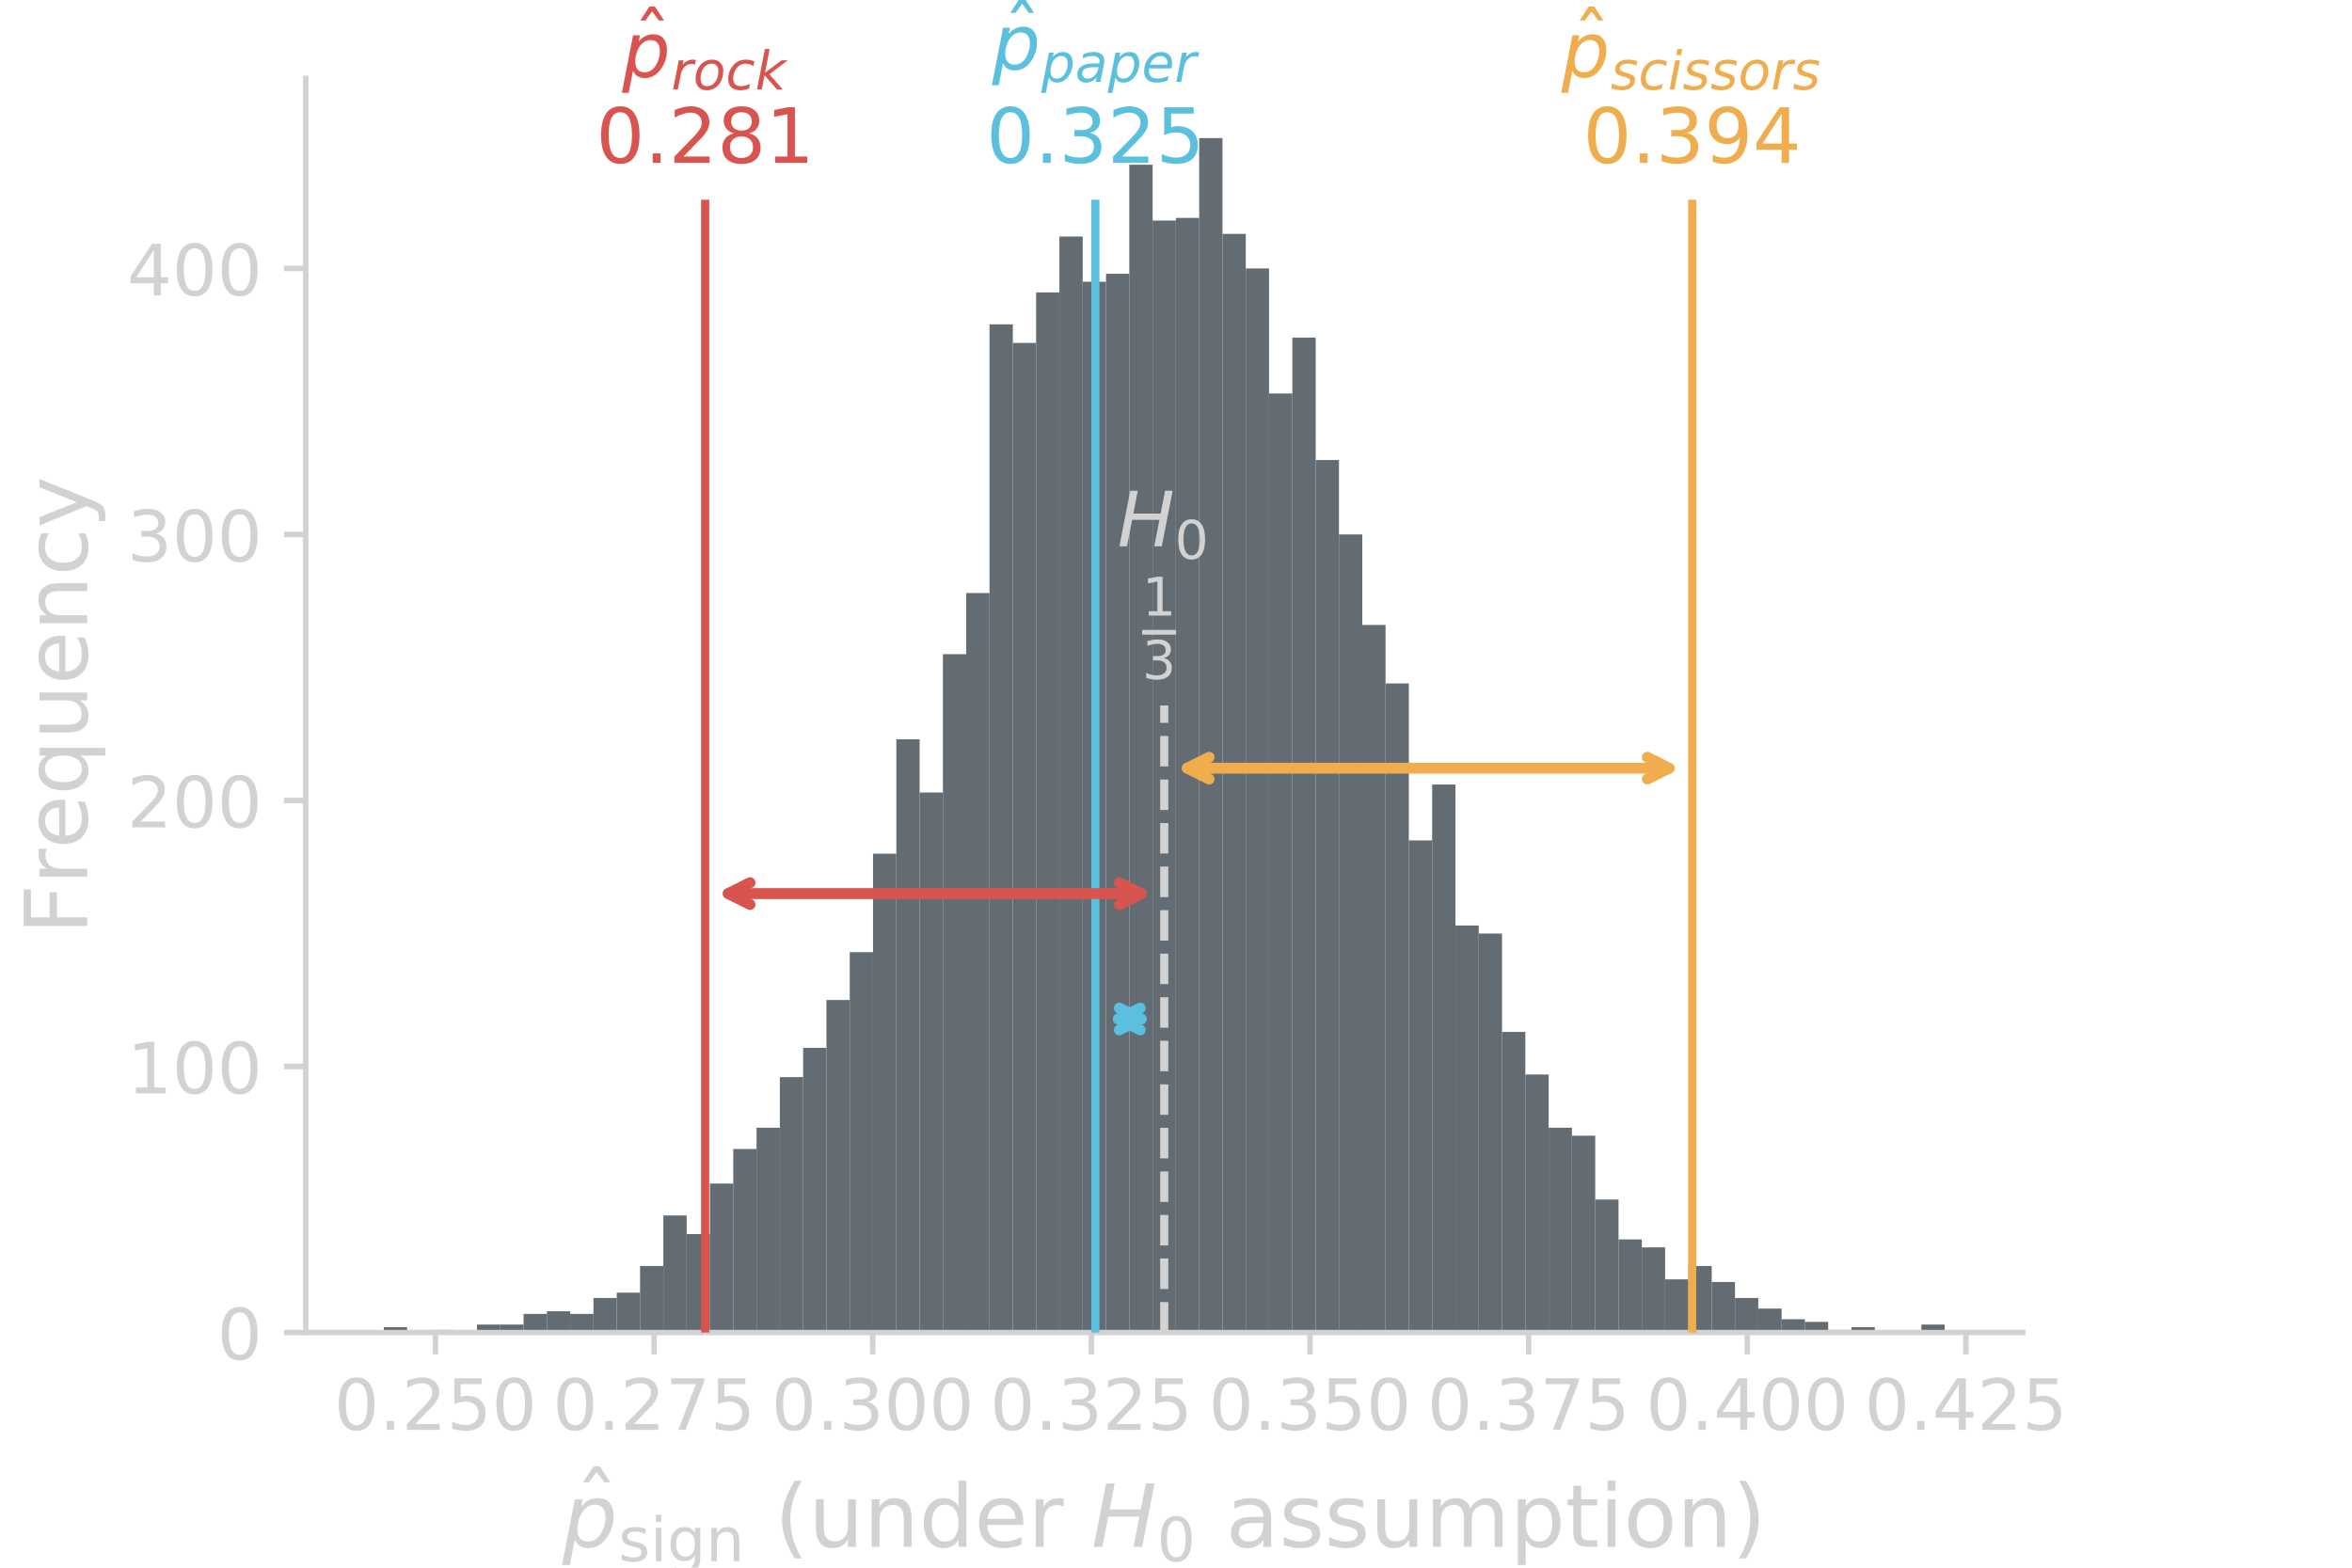 <?xml version="1.0" encoding="utf-8" standalone="no"?>
<!DOCTYPE svg PUBLIC "-//W3C//DTD SVG 1.1//EN"
  "http://www.w3.org/Graphics/SVG/1.1/DTD/svg11.dtd">
<!-- Created with matplotlib (http://matplotlib.org/) -->
<svg height="288pt" version="1.1" viewBox="0 0 432 288" width="432pt" xmlns="http://www.w3.org/2000/svg" xmlns:xlink="http://www.w3.org/1999/xlink">
 <defs>
  <style type="text/css">
*{stroke-linecap:butt;stroke-linejoin:round;}
  </style>
 </defs>
 <g id="figure_1">
  <g id="patch_1">
   <path d="M 0 288 
L 432 288 
L 432 0 
L 0 0 
z
" style="fill:none;"/>
  </g>
  <g id="axes_1">
   <g id="patch_2">
    <path d="M 56.16 244.8 
L 371.52 244.8 
L 371.52 14.4 
L 56.16 14.4 
z
" style="fill:none;"/>
   </g>
   <g id="patch_3">
    <path clip-path="url(#pfb2a311154)" d="M 70.495 244.8 
L 74.774 244.8 
L 74.774 243.823 
L 70.495 243.823 
z
" style="fill:#636c72;"/>
   </g>
   <g id="patch_4">
    <path clip-path="url(#pfb2a311154)" d="M 74.774 244.8 
L 79.052 244.8 
L 79.052 244.8 
L 74.774 244.8 
z
" style="fill:#636c72;"/>
   </g>
   <g id="patch_5">
    <path clip-path="url(#pfb2a311154)" d="M 79.052 244.8 
L 83.331 244.8 
L 83.331 244.311 
L 79.052 244.311 
z
" style="fill:#636c72;"/>
   </g>
   <g id="patch_6">
    <path clip-path="url(#pfb2a311154)" d="M 83.331 244.8 
L 87.61 244.8 
L 87.61 244.8 
L 83.331 244.8 
z
" style="fill:#636c72;"/>
   </g>
   <g id="patch_7">
    <path clip-path="url(#pfb2a311154)" d="M 87.61 244.8 
L 91.889 244.8 
L 91.889 243.334 
L 87.61 243.334 
z
" style="fill:#636c72;"/>
   </g>
   <g id="patch_8">
    <path clip-path="url(#pfb2a311154)" d="M 91.889 244.8 
L 96.168 244.8 
L 96.168 243.334 
L 91.889 243.334 
z
" style="fill:#636c72;"/>
   </g>
   <g id="patch_9">
    <path clip-path="url(#pfb2a311154)" d="M 96.168 244.8 
L 100.447 244.8 
L 100.447 241.379 
L 96.168 241.379 
z
" style="fill:#636c72;"/>
   </g>
   <g id="patch_10">
    <path clip-path="url(#pfb2a311154)" d="M 100.447 244.8 
L 104.726 244.8 
L 104.726 240.89 
L 100.447 240.89 
z
" style="fill:#636c72;"/>
   </g>
   <g id="patch_11">
    <path clip-path="url(#pfb2a311154)" d="M 104.726 244.8 
L 109.005 244.8 
L 109.005 241.379 
L 104.726 241.379 
z
" style="fill:#636c72;"/>
   </g>
   <g id="patch_12">
    <path clip-path="url(#pfb2a311154)" d="M 109.005 244.8 
L 113.284 244.8 
L 113.284 238.447 
L 109.005 238.447 
z
" style="fill:#636c72;"/>
   </g>
   <g id="patch_13">
    <path clip-path="url(#pfb2a311154)" d="M 113.284 244.8 
L 117.563 244.8 
L 117.563 237.469 
L 113.284 237.469 
z
" style="fill:#636c72;"/>
   </g>
   <g id="patch_14">
    <path clip-path="url(#pfb2a311154)" d="M 117.563 244.8 
L 121.842 244.8 
L 121.842 232.582 
L 117.563 232.582 
z
" style="fill:#636c72;"/>
   </g>
   <g id="patch_15">
    <path clip-path="url(#pfb2a311154)" d="M 121.842 244.8 
L 126.121 244.8 
L 126.121 223.297 
L 121.842 223.297 
z
" style="fill:#636c72;"/>
   </g>
   <g id="patch_16">
    <path clip-path="url(#pfb2a311154)" d="M 126.121 244.8 
L 130.4 244.8 
L 130.4 226.718 
L 126.121 226.718 
z
" style="fill:#636c72;"/>
   </g>
   <g id="patch_17">
    <path clip-path="url(#pfb2a311154)" d="M 130.4 244.8 
L 134.679 244.8 
L 134.679 217.433 
L 130.4 217.433 
z
" style="fill:#636c72;"/>
   </g>
   <g id="patch_18">
    <path clip-path="url(#pfb2a311154)" d="M 134.679 244.8 
L 138.958 244.8 
L 138.958 211.079 
L 134.679 211.079 
z
" style="fill:#636c72;"/>
   </g>
   <g id="patch_19">
    <path clip-path="url(#pfb2a311154)" d="M 138.958 244.8 
L 143.237 244.8 
L 143.237 207.17 
L 138.958 207.17 
z
" style="fill:#636c72;"/>
   </g>
   <g id="patch_20">
    <path clip-path="url(#pfb2a311154)" d="M 143.237 244.8 
L 147.516 244.8 
L 147.516 197.884 
L 143.237 197.884 
z
" style="fill:#636c72;"/>
   </g>
   <g id="patch_21">
    <path clip-path="url(#pfb2a311154)" d="M 147.516 244.8 
L 151.795 244.8 
L 151.795 192.509 
L 147.516 192.509 
z
" style="fill:#636c72;"/>
   </g>
   <g id="patch_22">
    <path clip-path="url(#pfb2a311154)" d="M 151.795 244.8 
L 156.074 244.8 
L 156.074 183.712 
L 151.795 183.712 
z
" style="fill:#636c72;"/>
   </g>
   <g id="patch_23">
    <path clip-path="url(#pfb2a311154)" d="M 156.074 244.8 
L 160.353 244.8 
L 160.353 174.915 
L 156.074 174.915 
z
" style="fill:#636c72;"/>
   </g>
   <g id="patch_24">
    <path clip-path="url(#pfb2a311154)" d="M 160.353 244.8 
L 164.632 244.8 
L 164.632 156.833 
L 160.353 156.833 
z
" style="fill:#636c72;"/>
   </g>
   <g id="patch_25">
    <path clip-path="url(#pfb2a311154)" d="M 164.632 244.8 
L 168.911 244.8 
L 168.911 135.819 
L 164.632 135.819 
z
" style="fill:#636c72;"/>
   </g>
   <g id="patch_26">
    <path clip-path="url(#pfb2a311154)" d="M 168.911 244.8 
L 173.19 244.8 
L 173.19 145.593 
L 168.911 145.593 
z
" style="fill:#636c72;"/>
   </g>
   <g id="patch_27">
    <path clip-path="url(#pfb2a311154)" d="M 173.19 244.8 
L 177.469 244.8 
L 177.469 120.18 
L 173.19 120.18 
z
" style="fill:#636c72;"/>
   </g>
   <g id="patch_28">
    <path clip-path="url(#pfb2a311154)" d="M 177.469 244.8 
L 181.748 244.8 
L 181.748 108.94 
L 177.469 108.94 
z
" style="fill:#636c72;"/>
   </g>
   <g id="patch_29">
    <path clip-path="url(#pfb2a311154)" d="M 181.748 244.8 
L 186.027 244.8 
L 186.027 59.581 
L 181.748 59.581 
z
" style="fill:#636c72;"/>
   </g>
   <g id="patch_30">
    <path clip-path="url(#pfb2a311154)" d="M 186.027 244.8 
L 190.306 244.8 
L 190.306 63.002 
L 186.027 63.002 
z
" style="fill:#636c72;"/>
   </g>
   <g id="patch_31">
    <path clip-path="url(#pfb2a311154)" d="M 190.306 244.8 
L 194.585 244.8 
L 194.585 53.716 
L 190.306 53.716 
z
" style="fill:#636c72;"/>
   </g>
   <g id="patch_32">
    <path clip-path="url(#pfb2a311154)" d="M 194.585 244.8 
L 198.864 244.8 
L 198.864 43.454 
L 194.585 43.454 
z
" style="fill:#636c72;"/>
   </g>
   <g id="patch_33">
    <path clip-path="url(#pfb2a311154)" d="M 198.864 244.8 
L 203.143 244.8 
L 203.143 51.762 
L 198.864 51.762 
z
" style="fill:#636c72;"/>
   </g>
   <g id="patch_34">
    <path clip-path="url(#pfb2a311154)" d="M 203.143 244.8 
L 207.422 244.8 
L 207.422 50.295 
L 203.143 50.295 
z
" style="fill:#636c72;"/>
   </g>
   <g id="patch_35">
    <path clip-path="url(#pfb2a311154)" d="M 207.422 244.8 
L 211.701 244.8 
L 211.701 30.258 
L 207.422 30.258 
z
" style="fill:#636c72;"/>
   </g>
   <g id="patch_36">
    <path clip-path="url(#pfb2a311154)" d="M 211.701 244.8 
L 215.979 244.8 
L 215.979 40.521 
L 211.701 40.521 
z
" style="fill:#636c72;"/>
   </g>
   <g id="patch_37">
    <path clip-path="url(#pfb2a311154)" d="M 215.979 244.8 
L 220.258 244.8 
L 220.258 40.033 
L 215.979 40.033 
z
" style="fill:#636c72;"/>
   </g>
   <g id="patch_38">
    <path clip-path="url(#pfb2a311154)" d="M 220.258 244.8 
L 224.537 244.8 
L 224.537 25.371 
L 220.258 25.371 
z
" style="fill:#636c72;"/>
   </g>
   <g id="patch_39">
    <path clip-path="url(#pfb2a311154)" d="M 224.537 244.8 
L 228.816 244.8 
L 228.816 42.965 
L 224.537 42.965 
z
" style="fill:#636c72;"/>
   </g>
   <g id="patch_40">
    <path clip-path="url(#pfb2a311154)" d="M 228.816 244.8 
L 233.095 244.8 
L 233.095 49.318 
L 228.816 49.318 
z
" style="fill:#636c72;"/>
   </g>
   <g id="patch_41">
    <path clip-path="url(#pfb2a311154)" d="M 233.095 244.8 
L 237.374 244.8 
L 237.374 72.287 
L 233.095 72.287 
z
" style="fill:#636c72;"/>
   </g>
   <g id="patch_42">
    <path clip-path="url(#pfb2a311154)" d="M 237.374 244.8 
L 241.653 244.8 
L 241.653 62.024 
L 237.374 62.024 
z
" style="fill:#636c72;"/>
   </g>
   <g id="patch_43">
    <path clip-path="url(#pfb2a311154)" d="M 241.653 244.8 
L 245.932 244.8 
L 245.932 84.505 
L 241.653 84.505 
z
" style="fill:#636c72;"/>
   </g>
   <g id="patch_44">
    <path clip-path="url(#pfb2a311154)" d="M 245.932 244.8 
L 250.211 244.8 
L 250.211 98.188 
L 245.932 98.188 
z
" style="fill:#636c72;"/>
   </g>
   <g id="patch_45">
    <path clip-path="url(#pfb2a311154)" d="M 250.211 244.8 
L 254.49 244.8 
L 254.49 114.804 
L 250.211 114.804 
z
" style="fill:#636c72;"/>
   </g>
   <g id="patch_46">
    <path clip-path="url(#pfb2a311154)" d="M 254.49 244.8 
L 258.769 244.8 
L 258.769 125.556 
L 254.49 125.556 
z
" style="fill:#636c72;"/>
   </g>
   <g id="patch_47">
    <path clip-path="url(#pfb2a311154)" d="M 258.769 244.8 
L 263.048 244.8 
L 263.048 154.39 
L 258.769 154.39 
z
" style="fill:#636c72;"/>
   </g>
   <g id="patch_48">
    <path clip-path="url(#pfb2a311154)" d="M 263.048 244.8 
L 267.327 244.8 
L 267.327 144.127 
L 263.048 144.127 
z
" style="fill:#636c72;"/>
   </g>
   <g id="patch_49">
    <path clip-path="url(#pfb2a311154)" d="M 267.327 244.8 
L 271.606 244.8 
L 271.606 170.028 
L 267.327 170.028 
z
" style="fill:#636c72;"/>
   </g>
   <g id="patch_50">
    <path clip-path="url(#pfb2a311154)" d="M 271.606 244.8 
L 275.885 244.8 
L 275.885 171.494 
L 271.606 171.494 
z
" style="fill:#636c72;"/>
   </g>
   <g id="patch_51">
    <path clip-path="url(#pfb2a311154)" d="M 275.885 244.8 
L 280.164 244.8 
L 280.164 189.576 
L 275.885 189.576 
z
" style="fill:#636c72;"/>
   </g>
   <g id="patch_52">
    <path clip-path="url(#pfb2a311154)" d="M 280.164 244.8 
L 284.443 244.8 
L 284.443 197.396 
L 280.164 197.396 
z
" style="fill:#636c72;"/>
   </g>
   <g id="patch_53">
    <path clip-path="url(#pfb2a311154)" d="M 284.443 244.8 
L 288.722 244.8 
L 288.722 207.17 
L 284.443 207.17 
z
" style="fill:#636c72;"/>
   </g>
   <g id="patch_54">
    <path clip-path="url(#pfb2a311154)" d="M 288.722 244.8 
L 293.001 244.8 
L 293.001 208.636 
L 288.722 208.636 
z
" style="fill:#636c72;"/>
   </g>
   <g id="patch_55">
    <path clip-path="url(#pfb2a311154)" d="M 293.001 244.8 
L 297.28 244.8 
L 297.28 220.365 
L 293.001 220.365 
z
" style="fill:#636c72;"/>
   </g>
   <g id="patch_56">
    <path clip-path="url(#pfb2a311154)" d="M 297.28 244.8 
L 301.559 244.8 
L 301.559 227.695 
L 297.28 227.695 
z
" style="fill:#636c72;"/>
   </g>
   <g id="patch_57">
    <path clip-path="url(#pfb2a311154)" d="M 301.559 244.8 
L 305.838 244.8 
L 305.838 229.161 
L 301.559 229.161 
z
" style="fill:#636c72;"/>
   </g>
   <g id="patch_58">
    <path clip-path="url(#pfb2a311154)" d="M 305.838 244.8 
L 310.117 244.8 
L 310.117 235.026 
L 305.838 235.026 
z
" style="fill:#636c72;"/>
   </g>
   <g id="patch_59">
    <path clip-path="url(#pfb2a311154)" d="M 310.117 244.8 
L 314.396 244.8 
L 314.396 232.582 
L 310.117 232.582 
z
" style="fill:#636c72;"/>
   </g>
   <g id="patch_60">
    <path clip-path="url(#pfb2a311154)" d="M 314.396 244.8 
L 318.675 244.8 
L 318.675 235.515 
L 314.396 235.515 
z
" style="fill:#636c72;"/>
   </g>
   <g id="patch_61">
    <path clip-path="url(#pfb2a311154)" d="M 318.675 244.8 
L 322.954 244.8 
L 322.954 238.447 
L 318.675 238.447 
z
" style="fill:#636c72;"/>
   </g>
   <g id="patch_62">
    <path clip-path="url(#pfb2a311154)" d="M 322.954 244.8 
L 327.233 244.8 
L 327.233 240.402 
L 322.954 240.402 
z
" style="fill:#636c72;"/>
   </g>
   <g id="patch_63">
    <path clip-path="url(#pfb2a311154)" d="M 327.233 244.8 
L 331.512 244.8 
L 331.512 242.356 
L 327.233 242.356 
z
" style="fill:#636c72;"/>
   </g>
   <g id="patch_64">
    <path clip-path="url(#pfb2a311154)" d="M 331.512 244.8 
L 335.791 244.8 
L 335.791 242.845 
L 331.512 242.845 
z
" style="fill:#636c72;"/>
   </g>
   <g id="patch_65">
    <path clip-path="url(#pfb2a311154)" d="M 335.791 244.8 
L 340.07 244.8 
L 340.07 244.311 
L 335.791 244.311 
z
" style="fill:#636c72;"/>
   </g>
   <g id="patch_66">
    <path clip-path="url(#pfb2a311154)" d="M 340.07 244.8 
L 344.349 244.8 
L 344.349 243.823 
L 340.07 243.823 
z
" style="fill:#636c72;"/>
   </g>
   <g id="patch_67">
    <path clip-path="url(#pfb2a311154)" d="M 344.349 244.8 
L 348.628 244.8 
L 348.628 244.8 
L 344.349 244.8 
z
" style="fill:#636c72;"/>
   </g>
   <g id="patch_68">
    <path clip-path="url(#pfb2a311154)" d="M 348.628 244.8 
L 352.906 244.8 
L 352.906 244.8 
L 348.628 244.8 
z
" style="fill:#636c72;"/>
   </g>
   <g id="patch_69">
    <path clip-path="url(#pfb2a311154)" d="M 352.906 244.8 
L 357.185 244.8 
L 357.185 243.334 
L 352.906 243.334 
z
" style="fill:#636c72;"/>
   </g>
   <g id="matplotlib.axis_1">
    <g id="xtick_1">
     <g id="line2d_1">
      <defs>
       <path d="M 0 0 
L 0 4 
" id="m076942a7a7" style="stroke:#d2d2d2;"/>
      </defs>
      <g>
       <use style="fill:#d2d2d2;stroke:#d2d2d2;" x="79.981" xlink:href="#m076942a7a7" y="244.8"/>
      </g>
     </g>
     <g id="text_1">
      <!-- 0.250 -->
      <defs>
       <path d="M 31.781 66.406 
Q 24.172 66.406 20.328 58.906 
Q 16.5 51.422 16.5 36.375 
Q 16.5 21.391 20.328 13.891 
Q 24.172 6.391 31.781 6.391 
Q 39.453 6.391 43.281 13.891 
Q 47.125 21.391 47.125 36.375 
Q 47.125 51.422 43.281 58.906 
Q 39.453 66.406 31.781 66.406 
M 31.781 74.219 
Q 44.047 74.219 50.516 64.516 
Q 56.984 54.828 56.984 36.375 
Q 56.984 17.969 50.516 8.266 
Q 44.047 -1.422 31.781 -1.422 
Q 19.531 -1.422 13.062 8.266 
Q 6.594 17.969 6.594 36.375 
Q 6.594 54.828 13.062 64.516 
Q 19.531 74.219 31.781 74.219 
" id="DejaVuSans-30"/>
       <path d="M 10.688 12.406 
L 21 12.406 
L 21 0 
L 10.688 0 
z
" id="DejaVuSans-2e"/>
       <path d="M 19.188 8.297 
L 53.609 8.297 
L 53.609 0 
L 7.328 0 
L 7.328 8.297 
Q 12.938 14.109 22.625 23.891 
Q 32.328 33.688 34.812 36.531 
Q 39.547 41.844 41.422 45.531 
Q 43.312 49.219 43.312 52.781 
Q 43.312 58.594 39.234 62.25 
Q 35.156 65.922 28.609 65.922 
Q 23.969 65.922 18.812 64.312 
Q 13.672 62.703 7.812 59.422 
L 7.812 69.391 
Q 13.766 71.781 18.938 73 
Q 24.125 74.219 28.422 74.219 
Q 39.75 74.219 46.484 68.547 
Q 53.219 62.891 53.219 53.422 
Q 53.219 48.922 51.531 44.891 
Q 49.859 40.875 45.406 35.406 
Q 44.188 33.984 37.641 27.219 
Q 31.109 20.453 19.188 8.297 
" id="DejaVuSans-32"/>
       <path d="M 10.797 72.906 
L 49.516 72.906 
L 49.516 64.594 
L 19.828 64.594 
L 19.828 46.734 
Q 21.969 47.469 24.109 47.828 
Q 26.266 48.188 28.422 48.188 
Q 40.625 48.188 47.75 41.5 
Q 54.891 34.812 54.891 23.391 
Q 54.891 11.625 47.562 5.094 
Q 40.234 -1.422 26.906 -1.422 
Q 22.312 -1.422 17.547 -0.641 
Q 12.797 0.141 7.719 1.703 
L 7.719 11.625 
Q 12.109 9.234 16.797 8.062 
Q 21.484 6.891 26.703 6.891 
Q 35.156 6.891 40.078 11.328 
Q 45.016 15.766 45.016 23.391 
Q 45.016 31 40.078 35.438 
Q 35.156 39.891 26.703 39.891 
Q 22.75 39.891 18.812 39.016 
Q 14.891 38.141 10.797 36.281 
z
" id="DejaVuSans-35"/>
      </defs>
      <g style="fill:#d2d2d2;" transform="translate(61.372 262.678)scale(0.13 -0.13)">
       <use xlink:href="#DejaVuSans-30"/>
       <use x="63.623" xlink:href="#DejaVuSans-2e"/>
       <use x="95.41" xlink:href="#DejaVuSans-32"/>
       <use x="159.033" xlink:href="#DejaVuSans-35"/>
       <use x="222.656" xlink:href="#DejaVuSans-30"/>
      </g>
     </g>
    </g>
    <g id="xtick_2">
     <g id="line2d_2">
      <g>
       <use style="fill:#d2d2d2;stroke:#d2d2d2;" x="120.138" xlink:href="#m076942a7a7" y="244.8"/>
      </g>
     </g>
     <g id="text_2">
      <!-- 0.275 -->
      <defs>
       <path d="M 8.203 72.906 
L 55.078 72.906 
L 55.078 68.703 
L 28.609 0 
L 18.312 0 
L 43.219 64.594 
L 8.203 64.594 
z
" id="DejaVuSans-37"/>
      </defs>
      <g style="fill:#d2d2d2;" transform="translate(101.53 262.678)scale(0.13 -0.13)">
       <use xlink:href="#DejaVuSans-30"/>
       <use x="63.623" xlink:href="#DejaVuSans-2e"/>
       <use x="95.41" xlink:href="#DejaVuSans-32"/>
       <use x="159.033" xlink:href="#DejaVuSans-37"/>
       <use x="222.656" xlink:href="#DejaVuSans-35"/>
      </g>
     </g>
    </g>
    <g id="xtick_3">
     <g id="line2d_3">
      <g>
       <use style="fill:#d2d2d2;stroke:#d2d2d2;" x="160.296" xlink:href="#m076942a7a7" y="244.8"/>
      </g>
     </g>
     <g id="text_3">
      <!-- 0.300 -->
      <defs>
       <path d="M 40.578 39.312 
Q 47.656 37.797 51.625 33 
Q 55.609 28.219 55.609 21.188 
Q 55.609 10.406 48.188 4.484 
Q 40.766 -1.422 27.094 -1.422 
Q 22.516 -1.422 17.656 -0.516 
Q 12.797 0.391 7.625 2.203 
L 7.625 11.719 
Q 11.719 9.328 16.594 8.109 
Q 21.484 6.891 26.812 6.891 
Q 36.078 6.891 40.938 10.547 
Q 45.797 14.203 45.797 21.188 
Q 45.797 27.641 41.281 31.266 
Q 36.766 34.906 28.719 34.906 
L 20.219 34.906 
L 20.219 43.016 
L 29.109 43.016 
Q 36.375 43.016 40.234 45.922 
Q 44.094 48.828 44.094 54.297 
Q 44.094 59.906 40.109 62.906 
Q 36.141 65.922 28.719 65.922 
Q 24.656 65.922 20.016 65.031 
Q 15.375 64.156 9.812 62.312 
L 9.812 71.094 
Q 15.438 72.656 20.344 73.438 
Q 25.25 74.219 29.594 74.219 
Q 40.828 74.219 47.359 69.109 
Q 53.906 64.016 53.906 55.328 
Q 53.906 49.266 50.438 45.094 
Q 46.969 40.922 40.578 39.312 
" id="DejaVuSans-33"/>
      </defs>
      <g style="fill:#d2d2d2;" transform="translate(141.688 262.678)scale(0.13 -0.13)">
       <use xlink:href="#DejaVuSans-30"/>
       <use x="63.623" xlink:href="#DejaVuSans-2e"/>
       <use x="95.41" xlink:href="#DejaVuSans-33"/>
       <use x="159.033" xlink:href="#DejaVuSans-30"/>
       <use x="222.656" xlink:href="#DejaVuSans-30"/>
      </g>
     </g>
    </g>
    <g id="xtick_4">
     <g id="line2d_4">
      <g>
       <use style="fill:#d2d2d2;stroke:#d2d2d2;" x="200.454" xlink:href="#m076942a7a7" y="244.8"/>
      </g>
     </g>
     <g id="text_4">
      <!-- 0.325 -->
      <g style="fill:#d2d2d2;" transform="translate(181.846 262.678)scale(0.13 -0.13)">
       <use xlink:href="#DejaVuSans-30"/>
       <use x="63.623" xlink:href="#DejaVuSans-2e"/>
       <use x="95.41" xlink:href="#DejaVuSans-33"/>
       <use x="159.033" xlink:href="#DejaVuSans-32"/>
       <use x="222.656" xlink:href="#DejaVuSans-35"/>
      </g>
     </g>
    </g>
    <g id="xtick_5">
     <g id="line2d_5">
      <g>
       <use style="fill:#d2d2d2;stroke:#d2d2d2;" x="240.612" xlink:href="#m076942a7a7" y="244.8"/>
      </g>
     </g>
     <g id="text_5">
      <!-- 0.350 -->
      <g style="fill:#d2d2d2;" transform="translate(222.004 262.678)scale(0.13 -0.13)">
       <use xlink:href="#DejaVuSans-30"/>
       <use x="63.623" xlink:href="#DejaVuSans-2e"/>
       <use x="95.41" xlink:href="#DejaVuSans-33"/>
       <use x="159.033" xlink:href="#DejaVuSans-35"/>
       <use x="222.656" xlink:href="#DejaVuSans-30"/>
      </g>
     </g>
    </g>
    <g id="xtick_6">
     <g id="line2d_6">
      <g>
       <use style="fill:#d2d2d2;stroke:#d2d2d2;" x="280.77" xlink:href="#m076942a7a7" y="244.8"/>
      </g>
     </g>
     <g id="text_6">
      <!-- 0.375 -->
      <g style="fill:#d2d2d2;" transform="translate(262.161 262.678)scale(0.13 -0.13)">
       <use xlink:href="#DejaVuSans-30"/>
       <use x="63.623" xlink:href="#DejaVuSans-2e"/>
       <use x="95.41" xlink:href="#DejaVuSans-33"/>
       <use x="159.033" xlink:href="#DejaVuSans-37"/>
       <use x="222.656" xlink:href="#DejaVuSans-35"/>
      </g>
     </g>
    </g>
    <g id="xtick_7">
     <g id="line2d_7">
      <g>
       <use style="fill:#d2d2d2;stroke:#d2d2d2;" x="320.927" xlink:href="#m076942a7a7" y="244.8"/>
      </g>
     </g>
     <g id="text_7">
      <!-- 0.400 -->
      <defs>
       <path d="M 37.797 64.312 
L 12.891 25.391 
L 37.797 25.391 
z
M 35.203 72.906 
L 47.609 72.906 
L 47.609 25.391 
L 58.016 25.391 
L 58.016 17.188 
L 47.609 17.188 
L 47.609 0 
L 37.797 0 
L 37.797 17.188 
L 4.891 17.188 
L 4.891 26.703 
z
" id="DejaVuSans-34"/>
      </defs>
      <g style="fill:#d2d2d2;" transform="translate(302.319 262.678)scale(0.13 -0.13)">
       <use xlink:href="#DejaVuSans-30"/>
       <use x="63.623" xlink:href="#DejaVuSans-2e"/>
       <use x="95.41" xlink:href="#DejaVuSans-34"/>
       <use x="159.033" xlink:href="#DejaVuSans-30"/>
       <use x="222.656" xlink:href="#DejaVuSans-30"/>
      </g>
     </g>
    </g>
    <g id="xtick_8">
     <g id="line2d_8">
      <g>
       <use style="fill:#d2d2d2;stroke:#d2d2d2;" x="361.085" xlink:href="#m076942a7a7" y="244.8"/>
      </g>
     </g>
     <g id="text_8">
      <!-- 0.425 -->
      <g style="fill:#d2d2d2;" transform="translate(342.477 262.678)scale(0.13 -0.13)">
       <use xlink:href="#DejaVuSans-30"/>
       <use x="63.623" xlink:href="#DejaVuSans-2e"/>
       <use x="95.41" xlink:href="#DejaVuSans-34"/>
       <use x="159.033" xlink:href="#DejaVuSans-32"/>
       <use x="222.656" xlink:href="#DejaVuSans-35"/>
      </g>
     </g>
    </g>
    <g id="text_9">
     <!-- $\hat{p}_\mathrm{sign}$ (under $H_0$ assumption) -->
     <defs>
      <path d="M -28.609 79.984 
L -21.391 79.984 
L -9.422 61.625 
L -16.219 61.625 
L -25 73.578 
L -33.797 61.625 
L -40.578 61.625 
z
M -25 56 
z
" id="DejaVuSans-302"/>
      <path d="M 49.609 33.688 
Q 49.609 40.875 46.484 44.672 
Q 43.359 48.484 37.5 48.484 
Q 33.5 48.484 29.859 46.438 
Q 26.219 44.391 23.391 40.484 
Q 20.609 36.625 18.938 31.156 
Q 17.281 25.688 17.281 20.312 
Q 17.281 13.484 20.406 9.797 
Q 23.531 6.109 29.297 6.109 
Q 33.547 6.109 37.188 8.109 
Q 40.828 10.109 43.406 13.922 
Q 46.188 17.922 47.891 23.344 
Q 49.609 28.766 49.609 33.688 
M 21.781 46.391 
Q 25.391 51.125 30.297 53.562 
Q 35.203 56 41.219 56 
Q 49.609 56 54.25 50.5 
Q 58.891 45.016 58.891 35.109 
Q 58.891 27 56 19.656 
Q 53.125 12.312 47.703 6.5 
Q 44.094 2.641 39.547 0.609 
Q 35.016 -1.422 29.984 -1.422 
Q 24.172 -1.422 20.219 1 
Q 16.266 3.422 14.312 8.203 
L 8.688 -20.797 
L -0.297 -20.797 
L 14.406 54.688 
L 23.391 54.688 
z
" id="DejaVuSans-Oblique-70"/>
      <path d="M 44.281 53.078 
L 44.281 44.578 
Q 40.484 46.531 36.375 47.5 
Q 32.281 48.484 27.875 48.484 
Q 21.188 48.484 17.844 46.438 
Q 14.5 44.391 14.5 40.281 
Q 14.5 37.156 16.891 35.375 
Q 19.281 33.594 26.516 31.984 
L 29.594 31.297 
Q 39.156 29.25 43.188 25.516 
Q 47.219 21.781 47.219 15.094 
Q 47.219 7.469 41.188 3.016 
Q 35.156 -1.422 24.609 -1.422 
Q 20.219 -1.422 15.453 -0.562 
Q 10.688 0.297 5.422 2 
L 5.422 11.281 
Q 10.406 8.688 15.234 7.391 
Q 20.062 6.109 24.812 6.109 
Q 31.156 6.109 34.562 8.281 
Q 37.984 10.453 37.984 14.406 
Q 37.984 18.062 35.516 20.016 
Q 33.062 21.969 24.703 23.781 
L 21.578 24.516 
Q 13.234 26.266 9.516 29.906 
Q 5.812 33.547 5.812 39.891 
Q 5.812 47.609 11.281 51.797 
Q 16.75 56 26.812 56 
Q 31.781 56 36.172 55.266 
Q 40.578 54.547 44.281 53.078 
" id="DejaVuSans-73"/>
      <path d="M 9.422 54.688 
L 18.406 54.688 
L 18.406 0 
L 9.422 0 
z
M 9.422 75.984 
L 18.406 75.984 
L 18.406 64.594 
L 9.422 64.594 
z
" id="DejaVuSans-69"/>
      <path d="M 45.406 27.984 
Q 45.406 37.75 41.375 43.109 
Q 37.359 48.484 30.078 48.484 
Q 22.859 48.484 18.828 43.109 
Q 14.797 37.75 14.797 27.984 
Q 14.797 18.266 18.828 12.891 
Q 22.859 7.516 30.078 7.516 
Q 37.359 7.516 41.375 12.891 
Q 45.406 18.266 45.406 27.984 
M 54.391 6.781 
Q 54.391 -7.172 48.188 -13.984 
Q 42 -20.797 29.203 -20.797 
Q 24.469 -20.797 20.266 -20.094 
Q 16.062 -19.391 12.109 -17.922 
L 12.109 -9.188 
Q 16.062 -11.328 19.922 -12.344 
Q 23.781 -13.375 27.781 -13.375 
Q 36.625 -13.375 41.016 -8.766 
Q 45.406 -4.156 45.406 5.172 
L 45.406 9.625 
Q 42.625 4.781 38.281 2.391 
Q 33.938 0 27.875 0 
Q 17.828 0 11.672 7.656 
Q 5.516 15.328 5.516 27.984 
Q 5.516 40.672 11.672 48.328 
Q 17.828 56 27.875 56 
Q 33.938 56 38.281 53.609 
Q 42.625 51.219 45.406 46.391 
L 45.406 54.688 
L 54.391 54.688 
z
" id="DejaVuSans-67"/>
      <path d="M 54.891 33.016 
L 54.891 0 
L 45.906 0 
L 45.906 32.719 
Q 45.906 40.484 42.875 44.328 
Q 39.844 48.188 33.797 48.188 
Q 26.516 48.188 22.312 43.547 
Q 18.109 38.922 18.109 30.906 
L 18.109 0 
L 9.078 0 
L 9.078 54.688 
L 18.109 54.688 
L 18.109 46.188 
Q 21.344 51.125 25.703 53.562 
Q 30.078 56 35.797 56 
Q 45.219 56 50.047 50.172 
Q 54.891 44.344 54.891 33.016 
" id="DejaVuSans-6e"/>
      <path id="DejaVuSans-20"/>
      <path d="M 31 75.875 
Q 24.469 64.656 21.281 53.656 
Q 18.109 42.672 18.109 31.391 
Q 18.109 20.125 21.312 9.062 
Q 24.516 -2 31 -13.188 
L 23.188 -13.188 
Q 15.875 -1.703 12.234 9.375 
Q 8.594 20.453 8.594 31.391 
Q 8.594 42.281 12.203 53.312 
Q 15.828 64.359 23.188 75.875 
z
" id="DejaVuSans-28"/>
      <path d="M 8.5 21.578 
L 8.5 54.688 
L 17.484 54.688 
L 17.484 21.922 
Q 17.484 14.156 20.5 10.266 
Q 23.531 6.391 29.594 6.391 
Q 36.859 6.391 41.078 11.031 
Q 45.312 15.672 45.312 23.688 
L 45.312 54.688 
L 54.297 54.688 
L 54.297 0 
L 45.312 0 
L 45.312 8.406 
Q 42.047 3.422 37.719 1 
Q 33.406 -1.422 27.688 -1.422 
Q 18.266 -1.422 13.375 4.438 
Q 8.5 10.297 8.5 21.578 
M 31.109 56 
z
" id="DejaVuSans-75"/>
      <path d="M 45.406 46.391 
L 45.406 75.984 
L 54.391 75.984 
L 54.391 0 
L 45.406 0 
L 45.406 8.203 
Q 42.578 3.328 38.25 0.953 
Q 33.938 -1.422 27.875 -1.422 
Q 17.969 -1.422 11.734 6.484 
Q 5.516 14.406 5.516 27.297 
Q 5.516 40.188 11.734 48.094 
Q 17.969 56 27.875 56 
Q 33.938 56 38.25 53.625 
Q 42.578 51.266 45.406 46.391 
M 14.797 27.297 
Q 14.797 17.391 18.875 11.75 
Q 22.953 6.109 30.078 6.109 
Q 37.203 6.109 41.297 11.75 
Q 45.406 17.391 45.406 27.297 
Q 45.406 37.203 41.297 42.844 
Q 37.203 48.484 30.078 48.484 
Q 22.953 48.484 18.875 42.844 
Q 14.797 37.203 14.797 27.297 
" id="DejaVuSans-64"/>
      <path d="M 56.203 29.594 
L 56.203 25.203 
L 14.891 25.203 
Q 15.484 15.922 20.484 11.062 
Q 25.484 6.203 34.422 6.203 
Q 39.594 6.203 44.453 7.469 
Q 49.312 8.734 54.109 11.281 
L 54.109 2.781 
Q 49.266 0.734 44.188 -0.344 
Q 39.109 -1.422 33.891 -1.422 
Q 20.797 -1.422 13.156 6.188 
Q 5.516 13.812 5.516 26.812 
Q 5.516 40.234 12.766 48.109 
Q 20.016 56 32.328 56 
Q 43.359 56 49.781 48.891 
Q 56.203 41.797 56.203 29.594 
M 47.219 32.234 
Q 47.125 39.594 43.094 43.984 
Q 39.062 48.391 32.422 48.391 
Q 24.906 48.391 20.391 44.141 
Q 15.875 39.891 15.188 32.172 
z
" id="DejaVuSans-65"/>
      <path d="M 41.109 46.297 
Q 39.594 47.172 37.812 47.578 
Q 36.031 48 33.891 48 
Q 26.266 48 22.188 43.047 
Q 18.109 38.094 18.109 28.812 
L 18.109 0 
L 9.078 0 
L 9.078 54.688 
L 18.109 54.688 
L 18.109 46.188 
Q 20.953 51.172 25.484 53.578 
Q 30.031 56 36.531 56 
Q 37.453 56 38.578 55.875 
Q 39.703 55.766 41.062 55.516 
z
" id="DejaVuSans-72"/>
      <path d="M 16.891 72.906 
L 26.812 72.906 
L 21 43.016 
L 56.781 43.016 
L 62.594 72.906 
L 72.516 72.906 
L 58.297 0 
L 48.391 0 
L 55.172 34.719 
L 19.391 34.719 
L 12.594 0 
L 2.688 0 
z
" id="DejaVuSans-Oblique-48"/>
      <path d="M 34.281 27.484 
Q 23.391 27.484 19.188 25 
Q 14.984 22.516 14.984 16.5 
Q 14.984 11.719 18.141 8.906 
Q 21.297 6.109 26.703 6.109 
Q 34.188 6.109 38.703 11.406 
Q 43.219 16.703 43.219 25.484 
L 43.219 27.484 
z
M 52.203 31.203 
L 52.203 0 
L 43.219 0 
L 43.219 8.297 
Q 40.141 3.328 35.547 0.953 
Q 30.953 -1.422 24.312 -1.422 
Q 15.922 -1.422 10.953 3.297 
Q 6 8.016 6 15.922 
Q 6 25.141 12.172 29.828 
Q 18.359 34.516 30.609 34.516 
L 43.219 34.516 
L 43.219 35.406 
Q 43.219 41.609 39.141 45 
Q 35.062 48.391 27.688 48.391 
Q 23 48.391 18.547 47.266 
Q 14.109 46.141 10.016 43.891 
L 10.016 52.203 
Q 14.938 54.109 19.578 55.047 
Q 24.219 56 28.609 56 
Q 40.484 56 46.344 49.844 
Q 52.203 43.703 52.203 31.203 
" id="DejaVuSans-61"/>
      <path d="M 52 44.188 
Q 55.375 50.25 60.062 53.125 
Q 64.75 56 71.094 56 
Q 79.641 56 84.281 50.016 
Q 88.922 44.047 88.922 33.016 
L 88.922 0 
L 79.891 0 
L 79.891 32.719 
Q 79.891 40.578 77.094 44.375 
Q 74.312 48.188 68.609 48.188 
Q 61.625 48.188 57.562 43.547 
Q 53.516 38.922 53.516 30.906 
L 53.516 0 
L 44.484 0 
L 44.484 32.719 
Q 44.484 40.625 41.703 44.406 
Q 38.922 48.188 33.109 48.188 
Q 26.219 48.188 22.156 43.531 
Q 18.109 38.875 18.109 30.906 
L 18.109 0 
L 9.078 0 
L 9.078 54.688 
L 18.109 54.688 
L 18.109 46.188 
Q 21.188 51.219 25.484 53.609 
Q 29.781 56 35.688 56 
Q 41.656 56 45.828 52.969 
Q 50 49.953 52 44.188 
" id="DejaVuSans-6d"/>
      <path d="M 18.109 8.203 
L 18.109 -20.797 
L 9.078 -20.797 
L 9.078 54.688 
L 18.109 54.688 
L 18.109 46.391 
Q 20.953 51.266 25.266 53.625 
Q 29.594 56 35.594 56 
Q 45.562 56 51.781 48.094 
Q 58.016 40.188 58.016 27.297 
Q 58.016 14.406 51.781 6.484 
Q 45.562 -1.422 35.594 -1.422 
Q 29.594 -1.422 25.266 0.953 
Q 20.953 3.328 18.109 8.203 
M 48.688 27.297 
Q 48.688 37.203 44.609 42.844 
Q 40.531 48.484 33.406 48.484 
Q 26.266 48.484 22.188 42.844 
Q 18.109 37.203 18.109 27.297 
Q 18.109 17.391 22.188 11.75 
Q 26.266 6.109 33.406 6.109 
Q 40.531 6.109 44.609 11.75 
Q 48.688 17.391 48.688 27.297 
" id="DejaVuSans-70"/>
      <path d="M 18.312 70.219 
L 18.312 54.688 
L 36.812 54.688 
L 36.812 47.703 
L 18.312 47.703 
L 18.312 18.016 
Q 18.312 11.328 20.141 9.422 
Q 21.969 7.516 27.594 7.516 
L 36.812 7.516 
L 36.812 0 
L 27.594 0 
Q 17.188 0 13.234 3.875 
Q 9.281 7.766 9.281 18.016 
L 9.281 47.703 
L 2.688 47.703 
L 2.688 54.688 
L 9.281 54.688 
L 9.281 70.219 
z
" id="DejaVuSans-74"/>
      <path d="M 30.609 48.391 
Q 23.391 48.391 19.188 42.75 
Q 14.984 37.109 14.984 27.297 
Q 14.984 17.484 19.156 11.844 
Q 23.344 6.203 30.609 6.203 
Q 37.797 6.203 41.984 11.859 
Q 46.188 17.531 46.188 27.297 
Q 46.188 37.016 41.984 42.703 
Q 37.797 48.391 30.609 48.391 
M 30.609 56 
Q 42.328 56 49.016 48.375 
Q 55.719 40.766 55.719 27.297 
Q 55.719 13.875 49.016 6.219 
Q 42.328 -1.422 30.609 -1.422 
Q 18.844 -1.422 12.172 6.219 
Q 5.516 13.875 5.516 27.297 
Q 5.516 40.766 12.172 48.375 
Q 18.844 56 30.609 56 
" id="DejaVuSans-6f"/>
      <path d="M 8.016 75.875 
L 15.828 75.875 
Q 23.141 64.359 26.781 53.312 
Q 30.422 42.281 30.422 31.391 
Q 30.422 20.453 26.781 9.375 
Q 23.141 -1.703 15.828 -13.188 
L 8.016 -13.188 
Q 14.5 -2 17.703 9.062 
Q 20.906 20.125 20.906 31.391 
Q 20.906 42.672 17.703 53.656 
Q 14.5 64.656 8.016 75.875 
" id="DejaVuSans-29"/>
     </defs>
     <g style="fill:#d2d2d2;" transform="translate(103.28 284.262)scale(0.16 -0.16)">
      <use transform="translate(64.447 13.016)" xlink:href="#DejaVuSans-302"/>
      <use transform="translate(0 0.516)" xlink:href="#DejaVuSans-Oblique-70"/>
      <use transform="translate(64.434 -15.891)scale(0.7)" xlink:href="#DejaVuSans-73"/>
      <use transform="translate(100.903 -15.891)scale(0.7)" xlink:href="#DejaVuSans-69"/>
      <use transform="translate(120.352 -15.891)scale(0.7)" xlink:href="#DejaVuSans-67"/>
      <use transform="translate(164.785 -15.891)scale(0.7)" xlink:href="#DejaVuSans-6e"/>
      <use transform="translate(211.885 0.516)" xlink:href="#DejaVuSans-20"/>
      <use transform="translate(243.672 0.516)" xlink:href="#DejaVuSans-28"/>
      <use transform="translate(282.686 0.516)" xlink:href="#DejaVuSans-75"/>
      <use transform="translate(346.064 0.516)" xlink:href="#DejaVuSans-6e"/>
      <use transform="translate(409.443 0.516)" xlink:href="#DejaVuSans-64"/>
      <use transform="translate(472.92 0.516)" xlink:href="#DejaVuSans-65"/>
      <use transform="translate(534.443 0.516)" xlink:href="#DejaVuSans-72"/>
      <use transform="translate(575.557 0.516)" xlink:href="#DejaVuSans-20"/>
      <use transform="translate(607.344 0.516)" xlink:href="#DejaVuSans-Oblique-48"/>
      <use transform="translate(682.539 -15.891)scale(0.7)" xlink:href="#DejaVuSans-30"/>
      <use transform="translate(729.81 0.516)" xlink:href="#DejaVuSans-20"/>
      <use transform="translate(761.597 0.516)" xlink:href="#DejaVuSans-61"/>
      <use transform="translate(822.876 0.516)" xlink:href="#DejaVuSans-73"/>
      <use transform="translate(874.976 0.516)" xlink:href="#DejaVuSans-73"/>
      <use transform="translate(927.075 0.516)" xlink:href="#DejaVuSans-75"/>
      <use transform="translate(990.454 0.516)" xlink:href="#DejaVuSans-6d"/>
      <use transform="translate(1087.866 0.516)" xlink:href="#DejaVuSans-70"/>
      <use transform="translate(1151.343 0.516)" xlink:href="#DejaVuSans-74"/>
      <use transform="translate(1190.552 0.516)" xlink:href="#DejaVuSans-69"/>
      <use transform="translate(1218.335 0.516)" xlink:href="#DejaVuSans-6f"/>
      <use transform="translate(1279.517 0.516)" xlink:href="#DejaVuSans-6e"/>
      <use transform="translate(1342.896 0.516)" xlink:href="#DejaVuSans-29"/>
     </g>
    </g>
   </g>
   <g id="matplotlib.axis_2">
    <g id="ytick_1">
     <g id="line2d_9">
      <defs>
       <path d="M 0 0 
L -4 0 
" id="m43b7ccff89" style="stroke:#d2d2d2;"/>
      </defs>
      <g>
       <use style="fill:#d2d2d2;stroke:#d2d2d2;" x="56.16" xlink:href="#m43b7ccff89" y="244.8"/>
      </g>
     </g>
     <g id="text_10">
      <!-- 0 -->
      <g style="fill:#d2d2d2;" transform="translate(39.889 249.739)scale(0.13 -0.13)">
       <use xlink:href="#DejaVuSans-30"/>
      </g>
     </g>
    </g>
    <g id="ytick_2">
     <g id="line2d_10">
      <g>
       <use style="fill:#d2d2d2;stroke:#d2d2d2;" x="56.16" xlink:href="#m43b7ccff89" y="195.929"/>
      </g>
     </g>
     <g id="text_11">
      <!-- 100 -->
      <defs>
       <path d="M 12.406 8.297 
L 28.516 8.297 
L 28.516 63.922 
L 10.984 60.406 
L 10.984 69.391 
L 28.422 72.906 
L 38.281 72.906 
L 38.281 8.297 
L 54.391 8.297 
L 54.391 0 
L 12.406 0 
z
" id="DejaVuSans-31"/>
      </defs>
      <g style="fill:#d2d2d2;" transform="translate(23.346 200.868)scale(0.13 -0.13)">
       <use xlink:href="#DejaVuSans-31"/>
       <use x="63.623" xlink:href="#DejaVuSans-30"/>
       <use x="127.246" xlink:href="#DejaVuSans-30"/>
      </g>
     </g>
    </g>
    <g id="ytick_3">
     <g id="line2d_11">
      <g>
       <use style="fill:#d2d2d2;stroke:#d2d2d2;" x="56.16" xlink:href="#m43b7ccff89" y="147.059"/>
      </g>
     </g>
     <g id="text_12">
      <!-- 200 -->
      <g style="fill:#d2d2d2;" transform="translate(23.346 151.998)scale(0.13 -0.13)">
       <use xlink:href="#DejaVuSans-32"/>
       <use x="63.623" xlink:href="#DejaVuSans-30"/>
       <use x="127.246" xlink:href="#DejaVuSans-30"/>
      </g>
     </g>
    </g>
    <g id="ytick_4">
     <g id="line2d_12">
      <g>
       <use style="fill:#d2d2d2;stroke:#d2d2d2;" x="56.16" xlink:href="#m43b7ccff89" y="98.188"/>
      </g>
     </g>
     <g id="text_13">
      <!-- 300 -->
      <g style="fill:#d2d2d2;" transform="translate(23.346 103.127)scale(0.13 -0.13)">
       <use xlink:href="#DejaVuSans-33"/>
       <use x="63.623" xlink:href="#DejaVuSans-30"/>
       <use x="127.246" xlink:href="#DejaVuSans-30"/>
      </g>
     </g>
    </g>
    <g id="ytick_5">
     <g id="line2d_13">
      <g>
       <use style="fill:#d2d2d2;stroke:#d2d2d2;" x="56.16" xlink:href="#m43b7ccff89" y="49.318"/>
      </g>
     </g>
     <g id="text_14">
      <!-- 400 -->
      <g style="fill:#d2d2d2;" transform="translate(23.346 54.257)scale(0.13 -0.13)">
       <use xlink:href="#DejaVuSans-34"/>
       <use x="63.623" xlink:href="#DejaVuSans-30"/>
       <use x="127.246" xlink:href="#DejaVuSans-30"/>
      </g>
     </g>
    </g>
    <g id="text_15">
     <!-- Frequency -->
     <defs>
      <path d="M 9.812 72.906 
L 51.703 72.906 
L 51.703 64.594 
L 19.672 64.594 
L 19.672 43.109 
L 48.578 43.109 
L 48.578 34.812 
L 19.672 34.812 
L 19.672 0 
L 9.812 0 
z
" id="DejaVuSans-46"/>
      <path d="M 14.797 27.297 
Q 14.797 17.391 18.875 11.75 
Q 22.953 6.109 30.078 6.109 
Q 37.203 6.109 41.297 11.75 
Q 45.406 17.391 45.406 27.297 
Q 45.406 37.203 41.297 42.844 
Q 37.203 48.484 30.078 48.484 
Q 22.953 48.484 18.875 42.844 
Q 14.797 37.203 14.797 27.297 
M 45.406 8.203 
Q 42.578 3.328 38.25 0.953 
Q 33.938 -1.422 27.875 -1.422 
Q 17.969 -1.422 11.734 6.484 
Q 5.516 14.406 5.516 27.297 
Q 5.516 40.188 11.734 48.094 
Q 17.969 56 27.875 56 
Q 33.938 56 38.25 53.625 
Q 42.578 51.266 45.406 46.391 
L 45.406 54.688 
L 54.391 54.688 
L 54.391 -20.797 
L 45.406 -20.797 
z
" id="DejaVuSans-71"/>
      <path d="M 48.781 52.594 
L 48.781 44.188 
Q 44.969 46.297 41.141 47.344 
Q 37.312 48.391 33.406 48.391 
Q 24.656 48.391 19.812 42.844 
Q 14.984 37.312 14.984 27.297 
Q 14.984 17.281 19.812 11.734 
Q 24.656 6.203 33.406 6.203 
Q 37.312 6.203 41.141 7.25 
Q 44.969 8.297 48.781 10.406 
L 48.781 2.094 
Q 45.016 0.344 40.984 -0.531 
Q 36.969 -1.422 32.422 -1.422 
Q 20.062 -1.422 12.781 6.344 
Q 5.516 14.109 5.516 27.297 
Q 5.516 40.672 12.859 48.328 
Q 20.219 56 33.016 56 
Q 37.156 56 41.109 55.141 
Q 45.062 54.297 48.781 52.594 
" id="DejaVuSans-63"/>
      <path d="M 32.172 -5.078 
Q 28.375 -14.844 24.75 -17.812 
Q 21.141 -20.797 15.094 -20.797 
L 7.906 -20.797 
L 7.906 -13.281 
L 13.188 -13.281 
Q 16.891 -13.281 18.938 -11.516 
Q 21 -9.766 23.484 -3.219 
L 25.094 0.875 
L 2.984 54.688 
L 12.5 54.688 
L 29.594 11.922 
L 46.688 54.688 
L 56.203 54.688 
z
" id="DejaVuSans-79"/>
     </defs>
     <g style="fill:#d2d2d2;" transform="translate(16.019 171.676)rotate(-90)scale(0.16 -0.16)">
      <use xlink:href="#DejaVuSans-46"/>
      <use x="57.41" xlink:href="#DejaVuSans-72"/>
      <use x="98.492" xlink:href="#DejaVuSans-65"/>
      <use x="160.016" xlink:href="#DejaVuSans-71"/>
      <use x="223.492" xlink:href="#DejaVuSans-75"/>
      <use x="286.871" xlink:href="#DejaVuSans-65"/>
      <use x="348.395" xlink:href="#DejaVuSans-6e"/>
      <use x="411.773" xlink:href="#DejaVuSans-63"/>
      <use x="466.754" xlink:href="#DejaVuSans-79"/>
     </g>
    </g>
   </g>
   <g id="patch_70">
    <path d="M 56.16 244.8 
L 56.16 14.4 
" style="fill:none;stroke:#d2d2d2;stroke-linecap:square;stroke-linejoin:miter;"/>
   </g>
   <g id="patch_71">
    <path d="M 56.16 244.8 
L 371.52 244.8 
" style="fill:none;stroke:#d2d2d2;stroke-linecap:square;stroke-linejoin:miter;"/>
   </g>
  </g>
  <g id="axes_2">
   <g id="line2d_14">
    <path clip-path="url(#pfb2a311154)" d="M 201.192 244.8 
L 201.192 37.44 
" style="fill:none;stroke:#5bc0de;stroke-linecap:square;stroke-width:1.5;"/>
   </g>
   <g id="line2d_15">
    <path clip-path="url(#pfb2a311154)" d="M 129.519 244.8 
L 129.519 37.44 
" style="fill:none;stroke:#d9534f;stroke-linecap:square;stroke-width:1.5;"/>
   </g>
   <g id="line2d_16">
    <path clip-path="url(#pfb2a311154)" d="M 310.809 244.8 
L 310.809 37.44 
" style="fill:none;stroke:#f0ad4e;stroke-linecap:square;stroke-width:1.5;"/>
   </g>
   <g id="text_16">
    <!-- $\hat{p}_{paper}$ -->
    <defs>
     <path d="M 53.719 31.203 
L 47.609 0 
L 38.625 0 
L 40.281 8.297 
Q 36.328 3.422 31.266 1 
Q 26.219 -1.422 20.016 -1.422 
Q 13.031 -1.422 8.562 2.844 
Q 4.109 7.125 4.109 13.812 
Q 4.109 23.391 11.75 28.953 
Q 19.391 34.516 32.812 34.516 
L 45.312 34.516 
L 45.797 36.922 
Q 45.906 37.312 45.953 37.766 
Q 46 38.234 46 39.203 
Q 46 43.562 42.453 45.969 
Q 38.922 48.391 32.516 48.391 
Q 28.125 48.391 23.5 47.266 
Q 18.891 46.141 14.016 43.891 
L 15.578 52.203 
Q 20.656 54.109 25.516 55.047 
Q 30.375 56 34.906 56 
Q 44.578 56 49.625 51.797 
Q 54.688 47.609 54.688 39.594 
Q 54.688 37.984 54.438 35.812 
Q 54.203 33.641 53.719 31.203 
M 44 27.484 
L 35.016 27.484 
Q 23.969 27.484 18.672 24.531 
Q 13.375 21.578 13.375 15.375 
Q 13.375 11.078 16.078 8.641 
Q 18.797 6.203 23.578 6.203 
Q 30.906 6.203 36.375 11.453 
Q 41.844 16.703 43.609 25.484 
z
" id="DejaVuSans-Oblique-61"/>
     <path d="M 48.094 32.234 
Q 48.25 33.016 48.312 33.844 
Q 48.391 34.672 48.391 35.5 
Q 48.391 41.453 44.891 44.922 
Q 41.406 48.391 35.406 48.391 
Q 28.719 48.391 23.578 44.156 
Q 18.453 39.938 15.828 32.172 
z
M 55.906 25.203 
L 14.109 25.203 
Q 13.812 23.344 13.719 22.266 
Q 13.625 21.188 13.625 20.406 
Q 13.625 13.625 17.797 9.906 
Q 21.969 6.203 29.594 6.203 
Q 35.453 6.203 40.672 7.516 
Q 45.906 8.844 50.391 11.375 
L 48.688 2.484 
Q 43.844 0.531 38.688 -0.438 
Q 33.547 -1.422 28.219 -1.422 
Q 16.844 -1.422 10.719 4.016 
Q 4.594 9.469 4.594 19.484 
Q 4.594 28.031 7.641 35.375 
Q 10.688 42.719 16.609 48.484 
Q 20.406 52.094 25.656 54.047 
Q 30.906 56 36.812 56 
Q 46.094 56 51.578 50.438 
Q 57.078 44.875 57.078 35.5 
Q 57.078 33.25 56.781 30.688 
Q 56.5 28.125 55.906 25.203 
" id="DejaVuSans-Oblique-65"/>
     <path d="M 44.578 46.391 
Q 43.219 47.125 41.453 47.516 
Q 39.703 47.906 37.703 47.906 
Q 30.516 47.906 25.141 42.453 
Q 19.781 37.016 18.016 27.875 
L 12.5 0 
L 3.516 0 
L 14.203 54.688 
L 23.188 54.688 
L 21.484 46.188 
Q 25.047 50.922 30 53.453 
Q 34.969 56 40.578 56 
Q 42.047 56 43.453 55.828 
Q 44.875 55.672 46.297 55.281 
z
" id="DejaVuSans-Oblique-72"/>
    </defs>
    <g style="fill:#5bc0de;" transform="translate(182.222 12.815)scale(0.14 -0.14)">
     <use transform="translate(64.447 13.016)" xlink:href="#DejaVuSans-302"/>
     <use transform="translate(0 0.516)" xlink:href="#DejaVuSans-Oblique-70"/>
     <use transform="translate(64.434 -15.891)scale(0.7)" xlink:href="#DejaVuSans-Oblique-70"/>
     <use transform="translate(108.867 -15.891)scale(0.7)" xlink:href="#DejaVuSans-Oblique-61"/>
     <use transform="translate(151.763 -15.891)scale(0.7)" xlink:href="#DejaVuSans-Oblique-70"/>
     <use transform="translate(196.196 -15.891)scale(0.7)" xlink:href="#DejaVuSans-Oblique-65"/>
     <use transform="translate(239.263 -15.891)scale(0.7)" xlink:href="#DejaVuSans-Oblique-72"/>
    </g>
    <!-- 0.325 -->
    <g style="fill:#5bc0de;" transform="translate(181.152 29.92)scale(0.14 -0.14)">
     <use xlink:href="#DejaVuSans-30"/>
     <use x="63.623" xlink:href="#DejaVuSans-2e"/>
     <use x="95.41" xlink:href="#DejaVuSans-33"/>
     <use x="159.033" xlink:href="#DejaVuSans-32"/>
     <use x="222.656" xlink:href="#DejaVuSans-35"/>
    </g>
   </g>
   <g id="text_17">
    <!-- $\hat{p}_{rock}$ -->
    <defs>
     <path d="M 25.391 -1.422 
Q 15.766 -1.422 10.172 4.516 
Q 4.594 10.453 4.594 20.703 
Q 4.594 26.656 6.516 32.828 
Q 8.453 39.016 11.531 43.219 
Q 16.359 49.75 22.312 52.875 
Q 28.266 56 35.797 56 
Q 45.125 56 50.859 50.188 
Q 56.594 44.391 56.594 35.016 
Q 56.594 28.516 54.688 22.062 
Q 52.781 15.625 49.703 11.375 
Q 44.922 4.828 38.969 1.703 
Q 33.016 -1.422 25.391 -1.422 
M 13.922 21 
Q 13.922 13.578 17.016 9.891 
Q 20.125 6.203 26.422 6.203 
Q 35.453 6.203 41.375 14.078 
Q 47.312 21.969 47.312 34.078 
Q 47.312 41.156 44.141 44.766 
Q 40.969 48.391 34.812 48.391 
Q 29.734 48.391 25.781 46.016 
Q 21.828 43.656 18.703 38.812 
Q 16.406 35.203 15.156 30.562 
Q 13.922 25.922 13.922 21 
" id="DejaVuSans-Oblique-6f"/>
     <path d="M 53.609 52.594 
L 51.812 43.703 
Q 48.578 46.047 44.938 47.219 
Q 41.312 48.391 37.406 48.391 
Q 33.109 48.391 29.219 46.875 
Q 25.344 45.359 22.703 42.578 
Q 18.5 38.328 16.203 32.609 
Q 13.922 26.906 13.922 20.797 
Q 13.922 13.422 17.609 9.812 
Q 21.297 6.203 28.812 6.203 
Q 32.516 6.203 36.688 7.328 
Q 40.875 8.453 45.406 10.688 
L 43.703 1.812 
Q 39.797 0.203 35.672 -0.609 
Q 31.547 -1.422 27.203 -1.422 
Q 16.312 -1.422 10.453 4.016 
Q 4.594 9.469 4.594 19.578 
Q 4.594 28.078 7.641 35.234 
Q 10.688 42.391 16.703 48.094 
Q 20.797 52 26.312 54 
Q 31.844 56 38.375 56 
Q 42.188 56 45.938 55.141 
Q 49.703 54.297 53.609 52.594 
" id="DejaVuSans-Oblique-63"/>
     <path d="M 18.312 75.984 
L 27.297 75.984 
L 18.703 31.688 
L 49.516 54.688 
L 61.188 54.688 
L 26.812 28.516 
L 51.906 0 
L 41.016 0 
L 17.672 26.703 
L 12.5 0 
L 3.516 0 
z
" id="DejaVuSans-Oblique-6b"/>
    </defs>
    <g style="fill:#d9534f;" transform="translate(114.259 14.215)scale(0.14 -0.14)">
     <use transform="translate(64.447 13.016)" xlink:href="#DejaVuSans-302"/>
     <use transform="translate(0 0.516)" xlink:href="#DejaVuSans-Oblique-70"/>
     <use transform="translate(64.434 -15.891)scale(0.7)" xlink:href="#DejaVuSans-Oblique-72"/>
     <use transform="translate(93.213 -15.891)scale(0.7)" xlink:href="#DejaVuSans-Oblique-6f"/>
     <use transform="translate(136.04 -15.891)scale(0.7)" xlink:href="#DejaVuSans-Oblique-63"/>
     <use transform="translate(174.526 -15.891)scale(0.7)" xlink:href="#DejaVuSans-Oblique-6b"/>
    </g>
    <!-- 0.281 -->
    <defs>
     <path d="M 31.781 34.625 
Q 24.75 34.625 20.719 30.859 
Q 16.703 27.094 16.703 20.516 
Q 16.703 13.922 20.719 10.156 
Q 24.75 6.391 31.781 6.391 
Q 38.812 6.391 42.859 10.172 
Q 46.922 13.969 46.922 20.516 
Q 46.922 27.094 42.891 30.859 
Q 38.875 34.625 31.781 34.625 
M 21.922 38.812 
Q 15.578 40.375 12.031 44.719 
Q 8.5 49.078 8.5 55.328 
Q 8.5 64.062 14.719 69.141 
Q 20.953 74.219 31.781 74.219 
Q 42.672 74.219 48.875 69.141 
Q 55.078 64.062 55.078 55.328 
Q 55.078 49.078 51.531 44.719 
Q 48 40.375 41.703 38.812 
Q 48.828 37.156 52.797 32.312 
Q 56.781 27.484 56.781 20.516 
Q 56.781 9.906 50.312 4.234 
Q 43.844 -1.422 31.781 -1.422 
Q 19.734 -1.422 13.25 4.234 
Q 6.781 9.906 6.781 20.516 
Q 6.781 27.484 10.781 32.312 
Q 14.797 37.156 21.922 38.812 
M 18.312 54.391 
Q 18.312 48.734 21.844 45.562 
Q 25.391 42.391 31.781 42.391 
Q 38.141 42.391 41.719 45.562 
Q 45.312 48.734 45.312 54.391 
Q 45.312 60.062 41.719 63.234 
Q 38.141 66.406 31.781 66.406 
Q 25.391 66.406 21.844 63.234 
Q 18.312 60.062 18.312 54.391 
" id="DejaVuSans-38"/>
    </defs>
    <g style="fill:#d9534f;" transform="translate(109.479 29.92)scale(0.14 -0.14)">
     <use xlink:href="#DejaVuSans-30"/>
     <use x="63.623" xlink:href="#DejaVuSans-2e"/>
     <use x="95.41" xlink:href="#DejaVuSans-32"/>
     <use x="159.033" xlink:href="#DejaVuSans-38"/>
     <use x="222.656" xlink:href="#DejaVuSans-31"/>
    </g>
   </g>
   <g id="text_18">
    <!-- $\hat{p}_{scissors}$ -->
    <defs>
     <path d="M 50 53.078 
L 48.297 44.578 
Q 44.734 46.531 40.766 47.5 
Q 36.812 48.484 32.625 48.484 
Q 25.531 48.484 21.453 46.062 
Q 17.391 43.656 17.391 39.5 
Q 17.391 34.672 26.859 32.078 
Q 27.594 31.891 27.938 31.781 
L 30.812 30.906 
Q 39.797 28.422 42.797 25.688 
Q 45.797 22.953 45.797 18.219 
Q 45.797 9.516 38.891 4.047 
Q 31.984 -1.422 20.797 -1.422 
Q 16.453 -1.422 11.672 -0.578 
Q 6.891 0.25 1.125 2 
L 2.875 11.281 
Q 7.812 8.734 12.594 7.422 
Q 17.391 6.109 21.781 6.109 
Q 28.375 6.109 32.5 8.938 
Q 36.625 11.766 36.625 16.109 
Q 36.625 20.797 25.781 23.688 
L 24.859 23.922 
L 21.781 24.703 
Q 14.938 26.516 11.766 29.469 
Q 8.594 32.422 8.594 37.016 
Q 8.594 45.75 15.156 50.875 
Q 21.734 56 33.016 56 
Q 37.453 56 41.672 55.266 
Q 45.906 54.547 50 53.078 
" id="DejaVuSans-Oblique-73"/>
     <path d="M 18.312 75.984 
L 27.297 75.984 
L 25.094 64.594 
L 16.109 64.594 
z
M 14.203 54.688 
L 23.188 54.688 
L 12.5 0 
L 3.516 0 
z
" id="DejaVuSans-Oblique-69"/>
    </defs>
    <g style="fill:#f0ad4e;" transform="translate(286.799 14.215)scale(0.14 -0.14)">
     <use transform="translate(64.447 13.016)" xlink:href="#DejaVuSans-302"/>
     <use transform="translate(0 0.516)" xlink:href="#DejaVuSans-Oblique-70"/>
     <use transform="translate(64.434 -15.891)scale(0.7)" xlink:href="#DejaVuSans-Oblique-73"/>
     <use transform="translate(100.903 -15.891)scale(0.7)" xlink:href="#DejaVuSans-Oblique-63"/>
     <use transform="translate(139.39 -15.891)scale(0.7)" xlink:href="#DejaVuSans-Oblique-69"/>
     <use transform="translate(158.838 -15.891)scale(0.7)" xlink:href="#DejaVuSans-Oblique-73"/>
     <use transform="translate(195.308 -15.891)scale(0.7)" xlink:href="#DejaVuSans-Oblique-73"/>
     <use transform="translate(231.777 -15.891)scale(0.7)" xlink:href="#DejaVuSans-Oblique-6f"/>
     <use transform="translate(274.604 -15.891)scale(0.7)" xlink:href="#DejaVuSans-Oblique-72"/>
     <use transform="translate(303.384 -15.891)scale(0.7)" xlink:href="#DejaVuSans-Oblique-73"/>
    </g>
    <!-- 0.394 -->
    <defs>
     <path d="M 10.984 1.516 
L 10.984 10.5 
Q 14.703 8.734 18.5 7.812 
Q 22.312 6.891 25.984 6.891 
Q 35.75 6.891 40.891 13.453 
Q 46.047 20.016 46.781 33.406 
Q 43.953 29.203 39.594 26.953 
Q 35.25 24.703 29.984 24.703 
Q 19.047 24.703 12.672 31.312 
Q 6.297 37.938 6.297 49.422 
Q 6.297 60.641 12.938 67.422 
Q 19.578 74.219 30.609 74.219 
Q 43.266 74.219 49.922 64.516 
Q 56.594 54.828 56.594 36.375 
Q 56.594 19.141 48.406 8.859 
Q 40.234 -1.422 26.422 -1.422 
Q 22.703 -1.422 18.891 -0.688 
Q 15.094 0.047 10.984 1.516 
M 30.609 32.422 
Q 37.25 32.422 41.125 36.953 
Q 45.016 41.5 45.016 49.422 
Q 45.016 57.281 41.125 61.844 
Q 37.25 66.406 30.609 66.406 
Q 23.969 66.406 20.094 61.844 
Q 16.219 57.281 16.219 49.422 
Q 16.219 41.5 20.094 36.953 
Q 23.969 32.422 30.609 32.422 
" id="DejaVuSans-39"/>
    </defs>
    <g style="fill:#f0ad4e;" transform="translate(290.769 29.92)scale(0.14 -0.14)">
     <use xlink:href="#DejaVuSans-30"/>
     <use x="63.623" xlink:href="#DejaVuSans-2e"/>
     <use x="95.41" xlink:href="#DejaVuSans-33"/>
     <use x="159.033" xlink:href="#DejaVuSans-39"/>
     <use x="222.656" xlink:href="#DejaVuSans-34"/>
    </g>
   </g>
  </g>
  <g id="axes_3">
   <g id="line2d_17">
    <path clip-path="url(#pfb2a311154)" d="M 213.84 244.8 
L 213.84 129.6 
" style="fill:none;stroke:#d2d2d2;stroke-dasharray:5.6,2.4;stroke-dashoffset:0;stroke-width:1.5;"/>
   </g>
   <g id="text_19">
    <!-- $H_0$ -->
    <g style="fill:#d2d2d2;" transform="translate(205.23 100.38)scale(0.14 -0.14)">
     <use transform="translate(0 0.094)" xlink:href="#DejaVuSans-Oblique-48"/>
     <use transform="translate(75.195 -16.312)scale(0.7)" xlink:href="#DejaVuSans-30"/>
    </g>
    <!-- $\frac{1}{3}$ -->
    <g style="fill:#d2d2d2;" transform="translate(209.78 119.252)scale(0.14 -0.14)">
     <use transform="translate(0 43.966)scale(0.7)" xlink:href="#DejaVuSans-31"/>
     <use transform="translate(0 -39.237)scale(0.7)" xlink:href="#DejaVuSans-33"/>
     <path d="M 0 18.966 
L 0 25.216 
L 44.536 25.216 
L 44.536 18.966 
L 0 18.966 
z
"/>
    </g>
   </g>
  </g>
  <g id="axes_4">
   <g id="patch_72">
    <path d="M 209.606 187.2 
Q 207.517 187.2 205.427 187.2 
" style="fill:none;stroke:#5bc0de;stroke-linecap:round;stroke-width:2;"/>
    <path d="M 205.606 185.2 
L 209.606 187.2 
L 205.606 189.2 
" style="fill:none;stroke:#5bc0de;stroke-linecap:round;stroke-width:2;"/>
    <path d="M 209.427 189.2 
L 205.427 187.2 
L 209.427 185.2 
" style="fill:none;stroke:#5bc0de;stroke-linecap:round;stroke-width:2;"/>
   </g>
   <g id="patch_73">
    <path d="M 209.605 164.16 
Q 171.681 164.16 133.757 164.16 
" style="fill:none;stroke:#d9534f;stroke-linecap:round;stroke-width:2;"/>
    <path d="M 205.605 162.16 
L 209.605 164.16 
L 205.605 166.16 
" style="fill:none;stroke:#d9534f;stroke-linecap:round;stroke-width:2;"/>
    <path d="M 137.757 166.16 
L 133.757 164.16 
L 137.757 162.16 
" style="fill:none;stroke:#d9534f;stroke-linecap:round;stroke-width:2;"/>
   </g>
   <g id="patch_74">
    <path d="M 218.074 141.12 
Q 262.322 141.12 306.57 141.12 
" style="fill:none;stroke:#f0ad4e;stroke-linecap:round;stroke-width:2;"/>
    <path d="M 222.074 143.12 
L 218.074 141.12 
L 222.074 139.12 
" style="fill:none;stroke:#f0ad4e;stroke-linecap:round;stroke-width:2;"/>
    <path d="M 302.57 139.12 
L 306.57 141.12 
L 302.57 143.12 
" style="fill:none;stroke:#f0ad4e;stroke-linecap:round;stroke-width:2;"/>
   </g>
  </g>
 </g>
 <defs>
  <clipPath id="pfb2a311154">
   <rect height="230.4" width="315.36" x="56.16" y="14.4"/>
  </clipPath>
 </defs>
</svg>
